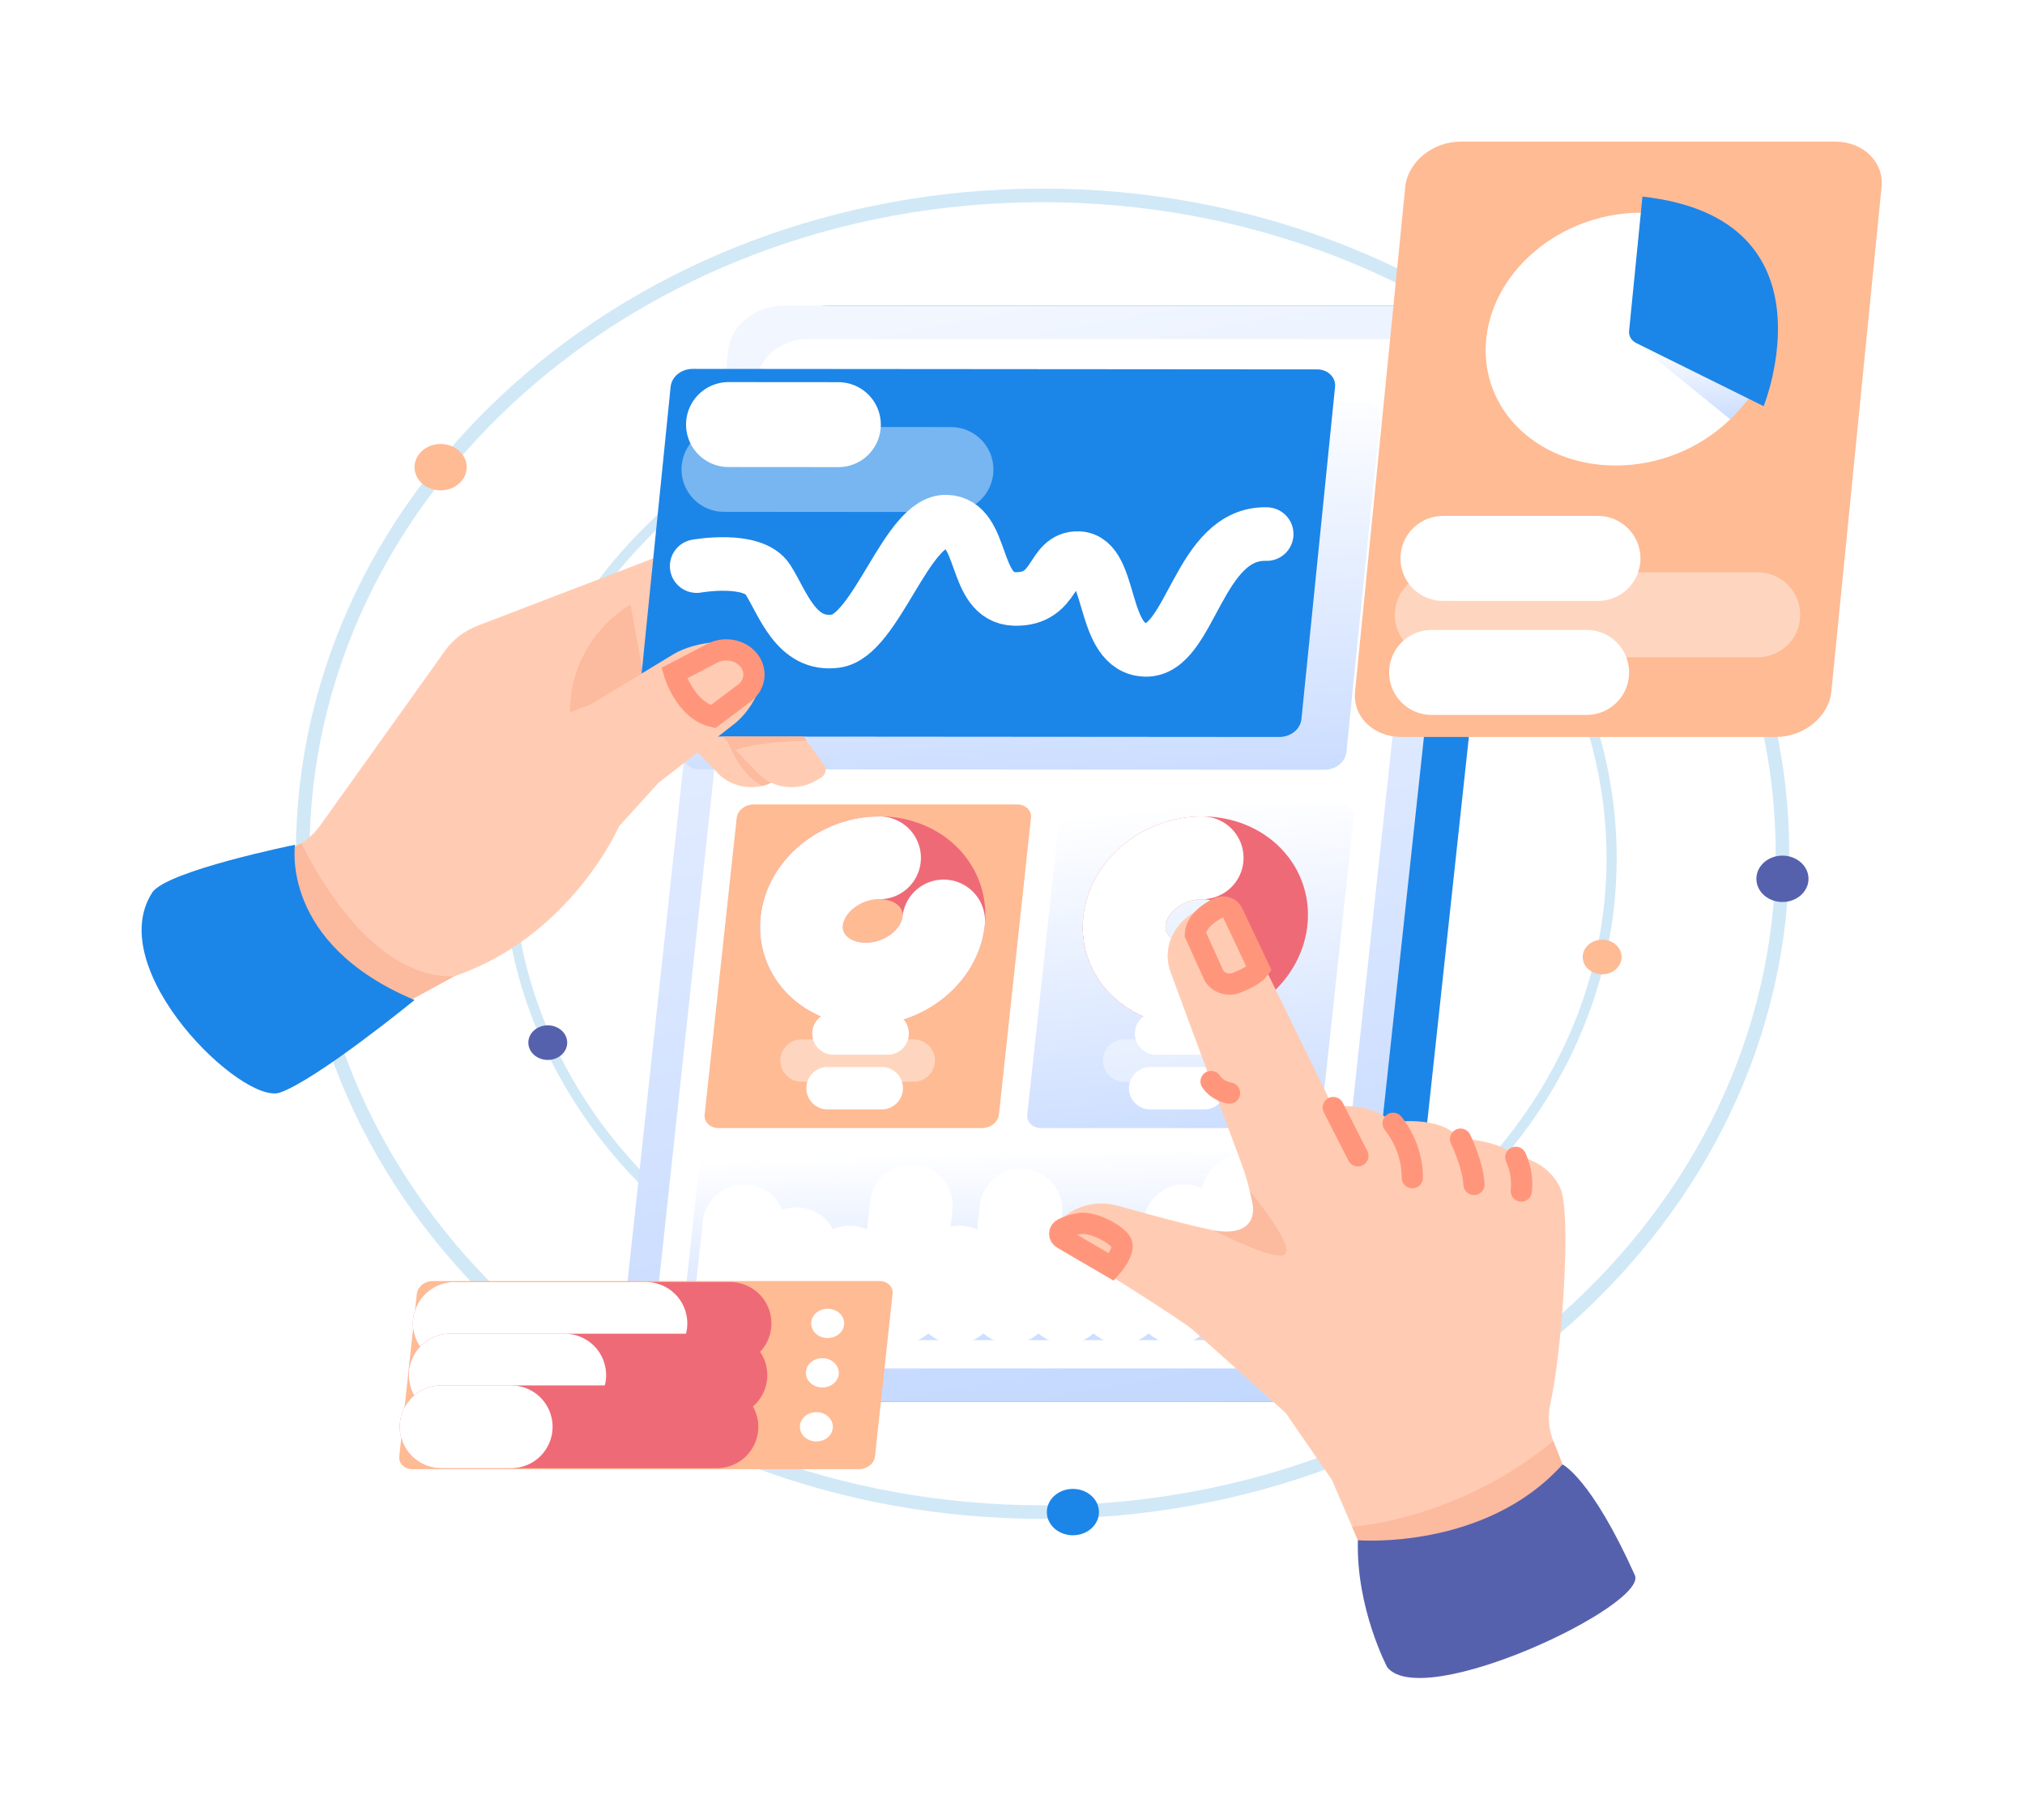 <svg width="286" height="257" viewBox="0 0 286 257" fill="none" xmlns="http://www.w3.org/2000/svg">
<g filter="url(#filter0_d_1160_1396)">
<path d="M142.244 203.567C199.957 203.567 246.742 161.937 246.742 110.582C246.742 59.228 199.957 17.597 142.244 17.597C84.531 17.597 37.745 59.228 37.745 110.582C37.745 161.937 84.531 203.567 142.244 203.567Z" stroke="#D1E8F7" stroke-width="1.916" stroke-miterlimit="10"/>
<path d="M57.232 59.259C59.265 59.259 60.913 57.793 60.913 55.984C60.913 54.175 59.265 52.709 57.232 52.709C55.199 52.709 53.551 54.175 53.551 55.984C53.551 57.793 55.199 59.259 57.232 59.259Z" fill="#FEBB94"/>
<path d="M246.742 117.399C248.775 117.399 250.424 115.933 250.424 114.124C250.424 112.315 248.775 110.848 246.742 110.848C244.711 110.848 243.062 112.315 243.062 114.124C243.062 115.933 244.711 117.399 246.742 117.399Z" fill="#5661AE"/>
<path d="M146.53 206.842C148.563 206.842 150.211 205.376 150.211 203.567C150.211 201.759 148.563 200.292 146.53 200.292C144.497 200.292 142.849 201.759 142.849 203.567C142.849 205.376 144.497 206.842 146.53 206.842Z" fill="#1C85E8"/>
<path d="M144.665 180.559C187.717 180.559 222.618 149.504 222.618 111.195C222.618 72.886 187.717 41.83 144.665 41.83C101.612 41.83 66.711 72.886 66.711 111.195C66.711 149.504 101.612 180.559 144.665 180.559Z" stroke="#D1E8F7" stroke-width="1.43" stroke-miterlimit="10"/>
<path d="M221.282 127.61C222.798 127.61 224.027 126.516 224.027 125.167C224.027 123.818 222.798 122.724 221.282 122.724C219.765 122.724 218.536 123.818 218.536 125.167C218.536 126.516 219.765 127.61 221.282 127.61Z" fill="#FEBB94"/>
<path d="M72.364 139.705C73.881 139.705 75.11 138.612 75.11 137.262C75.11 135.913 73.881 134.819 72.364 134.819C70.848 134.819 69.619 135.913 69.619 137.262C69.619 138.612 70.848 139.705 72.364 139.705Z" fill="#5661AE"/>
<path d="M109.747 51.556C111.263 51.556 112.493 50.462 112.493 49.113C112.493 47.764 111.263 46.67 109.747 46.67C108.231 46.67 107.001 47.764 107.001 49.113C107.001 50.462 108.231 51.556 109.747 51.556Z" fill="#1C85E8"/>
<path d="M185.237 188.007H95.213C91.307 188.007 88.445 185.189 88.821 181.714L104.189 39.461C104.564 35.986 108.034 33.168 111.94 33.168H201.964C205.87 33.168 208.731 35.986 208.356 39.461L192.988 181.714C192.613 185.189 189.142 188.007 185.237 188.007Z" fill="#1C85E8"/>
<path d="M178.892 188.007H88.868C84.963 188.007 82.101 185.189 82.476 181.714L97.844 39.461C98.22 35.986 101.69 33.168 105.596 33.168H195.62C199.525 33.168 202.387 35.986 202.011 39.461L186.644 181.714C186.268 185.189 182.798 188.007 178.892 188.007Z" fill="url(#paint0_linear_1160_1396)"/>
<path d="M175.481 183.278H93.302C89.682 183.278 87.03 180.667 87.378 177.446L101.823 43.729C102.172 40.508 105.388 37.897 109.007 37.897H191.186C194.806 37.897 197.458 40.508 197.11 43.729L182.664 177.446C182.316 180.667 179.1 183.278 175.481 183.278Z" fill="white"/>
<path d="M182.071 98.727L93.914 98.658C93.554 98.666 93.196 98.607 92.864 98.482C92.532 98.358 92.233 98.172 91.988 97.937C91.743 97.702 91.558 97.423 91.443 97.12C91.329 96.815 91.289 96.493 91.326 96.174L96.079 49.215C96.165 48.538 96.527 47.911 97.096 47.455C97.665 46.998 98.402 46.743 99.168 46.736L187.325 46.806C187.686 46.797 188.044 46.857 188.376 46.981C188.708 47.106 189.006 47.291 189.251 47.526C189.496 47.762 189.682 48.04 189.796 48.344C189.91 48.648 189.95 48.971 189.913 49.289L185.16 96.249C185.074 96.926 184.713 97.552 184.143 98.009C183.574 98.466 182.837 98.721 182.071 98.727Z" fill="url(#paint1_linear_1160_1396)"/>
<path d="M179.295 149.326H142.034C141.76 149.331 141.487 149.283 141.234 149.186C140.982 149.089 140.756 148.945 140.572 148.764C140.388 148.582 140.249 148.368 140.166 148.135C140.083 147.902 140.057 147.655 140.09 147.413L144.614 105.533C144.68 105.014 144.955 104.533 145.389 104.181C145.822 103.829 146.385 103.63 146.972 103.619H184.233C184.508 103.614 184.78 103.662 185.033 103.759C185.285 103.856 185.511 104 185.695 104.182C185.88 104.363 186.018 104.578 186.101 104.811C186.184 105.044 186.21 105.291 186.177 105.533L181.653 147.413C181.587 147.932 181.312 148.412 180.878 148.764C180.445 149.116 179.882 149.316 179.295 149.326Z" fill="url(#paint2_linear_1160_1396)"/>
<path d="M170.412 126.223C174.614 122.66 175.071 117.017 171.434 113.621C167.795 110.225 161.44 110.36 157.238 113.924C153.036 117.488 152.578 123.13 156.217 126.526C159.855 129.923 166.21 129.787 170.412 126.223Z" stroke="#EF6A77" stroke-width="11.69" stroke-miterlimit="10"/>
<path d="M159.101 128.312C155.616 126.972 153.406 123.788 153.807 120.074C154.339 115.151 159.255 111.16 164.788 111.16" stroke="white" stroke-width="11.69" stroke-miterlimit="10" stroke-linecap="round"/>
<path d="M158.274 135.974H165.94" stroke="white" stroke-width="5.984" stroke-miterlimit="10" stroke-linecap="round"/>
<path d="M157.44 143.699H165.106" stroke="white" stroke-width="5.984" stroke-miterlimit="10" stroke-linecap="round"/>
<path opacity="0.4" d="M153.773 139.793H169.616" stroke="white" stroke-width="5.984" stroke-miterlimit="10" stroke-linecap="round"/>
<path d="M133.727 149.326H96.467C96.192 149.331 95.919 149.283 95.667 149.186C95.415 149.089 95.189 148.945 95.004 148.764C94.82 148.582 94.682 148.368 94.599 148.135C94.516 147.902 94.49 147.655 94.523 147.413L99.047 105.533C99.112 105.014 99.387 104.533 99.821 104.181C100.255 103.829 100.818 103.63 101.405 103.619H138.665C138.94 103.614 139.213 103.662 139.465 103.759C139.718 103.856 139.943 104 140.128 104.182C140.312 104.363 140.451 104.578 140.534 104.811C140.617 105.044 140.643 105.291 140.609 105.533L136.085 147.413C136.02 147.932 135.745 148.412 135.311 148.764C134.877 149.116 134.315 149.316 133.727 149.326Z" fill="#FEBB94"/>
<path d="M124.845 126.223C129.047 122.66 129.504 117.017 125.866 113.621C122.228 110.225 115.872 110.36 111.67 113.924C107.468 117.488 107.011 123.13 110.649 126.526C114.287 129.923 120.643 129.787 124.845 126.223Z" stroke="#EF6A77" stroke-width="11.69" stroke-miterlimit="10"/>
<path d="M128.275 120.074C127.743 124.997 122.827 128.987 117.295 128.987C111.762 128.987 107.708 124.997 108.24 120.074C108.772 115.151 113.688 111.16 119.22 111.16" stroke="white" stroke-width="11.69" stroke-miterlimit="10" stroke-linecap="round"/>
<path d="M112.707 135.974H120.372" stroke="white" stroke-width="5.984" stroke-miterlimit="10" stroke-linecap="round"/>
<path d="M111.872 143.699H119.538" stroke="white" stroke-width="5.984" stroke-miterlimit="10" stroke-linecap="round"/>
<path opacity="0.4" d="M108.206 139.793H124.048" stroke="white" stroke-width="5.984" stroke-miterlimit="10" stroke-linecap="round"/>
<path d="M176.172 179.28H93.118C92.858 179.285 92.6 179.24 92.361 179.148C92.121 179.056 91.907 178.919 91.732 178.747C91.558 178.575 91.427 178.372 91.348 178.151C91.269 177.93 91.245 177.697 91.276 177.466L93.754 154.526C93.816 154.034 94.077 153.578 94.488 153.245C94.899 152.911 95.432 152.722 95.989 152.712H179.042C179.302 152.707 179.561 152.752 179.8 152.844C180.039 152.937 180.253 153.073 180.428 153.245C180.602 153.417 180.733 153.62 180.812 153.841C180.891 154.062 180.915 154.296 180.884 154.526L178.406 177.466C178.344 177.958 178.083 178.414 177.672 178.747C177.261 179.081 176.728 179.271 176.172 179.28Z" fill="url(#paint3_linear_1160_1396)"/>
<path d="M98.902 173.961L100.074 163.116" stroke="white" stroke-width="11.69" stroke-miterlimit="10" stroke-linecap="round"/>
<path d="M107.499 166.364L106.678 173.961" stroke="white" stroke-width="11.69" stroke-miterlimit="10" stroke-linecap="round"/>
<path d="M114.994 168.959L114.454 173.961" stroke="white" stroke-width="11.69" stroke-miterlimit="10" stroke-linecap="round"/>
<path d="M123.706 160.298L122.23 173.961" stroke="white" stroke-width="11.69" stroke-miterlimit="10" stroke-linecap="round"/>
<path d="M130.546 168.959L130.005 173.961" stroke="white" stroke-width="11.69" stroke-miterlimit="10" stroke-linecap="round"/>
<path d="M139.192 160.901L137.781 173.961" stroke="white" stroke-width="11.69" stroke-miterlimit="10" stroke-linecap="round"/>
<path d="M146.143 168.539L145.557 173.961" stroke="white" stroke-width="11.69" stroke-miterlimit="10" stroke-linecap="round"/>
<path d="M153.645 171.073L153.333 173.961" stroke="white" stroke-width="11.69" stroke-miterlimit="10" stroke-linecap="round"/>
<path d="M162.28 163.116L161.109 173.961" stroke="white" stroke-width="11.69" stroke-miterlimit="10" stroke-linecap="round"/>
<path d="M170.502 158.987L168.884 173.961" stroke="white" stroke-width="11.69" stroke-miterlimit="10" stroke-linecap="round"/>
<path d="M101.054 91.527L105.722 98.033C105.933 98.326 106.004 98.682 105.922 99.022C105.839 99.363 105.608 99.66 105.28 99.85L104.525 100.287C103.263 101.017 101.745 101.314 100.254 101.123C98.764 100.933 97.402 100.267 96.421 99.25L90.227 92.822L101.054 91.527Z" fill="#FFCCB3"/>
<path d="M97.493 94.03C97.493 94.03 99.221 99.311 102.693 101.005C103.595 100.694 104.461 100.308 105.28 99.85L101.386 94.03" fill="#FCBA9F"/>
<path d="M17.641 117.777L35.975 109.959C37.702 109.223 39.163 108.069 40.191 106.631L57.902 81.84C59.004 80.296 60.604 79.084 62.491 78.36L88.001 68.581L82.54 105.331L82.443 106.688C82.443 106.688 75.696 122.237 59.159 127.886L32.72 142.276L17.641 117.777Z" fill="#FFCCB3"/>
<path d="M37.593 109.097C37.593 109.097 46.266 128.358 59.159 127.886L50.927 132.367C50.927 132.367 22.985 127.755 33.444 111L37.593 109.097Z" fill="#FCBA9F"/>
<path d="M84.052 75.382C84.052 75.382 75.033 80.246 75.511 91.526L86.343 87.925L84.052 75.382Z" fill="#FCBA9F"/>
<path d="M106.709 91.527L111.377 98.033C111.588 98.326 111.659 98.682 111.577 99.022C111.494 99.363 111.263 99.66 110.935 99.85L110.18 100.287C108.918 101.017 107.4 101.314 105.909 101.123C104.419 100.933 103.057 100.267 102.076 99.25L95.883 92.822L106.709 91.527Z" fill="#FFCCB3"/>
<path d="M175.713 94.092L87.556 94.022C87.196 94.031 86.838 93.971 86.506 93.847C86.174 93.723 85.875 93.537 85.63 93.302C85.385 93.067 85.2 92.788 85.085 92.484C84.971 92.18 84.931 91.858 84.968 91.539L89.721 44.58C89.807 43.902 90.169 43.276 90.738 42.819C91.307 42.363 92.044 42.107 92.811 42.101L180.967 42.171C181.327 42.162 181.686 42.222 182.018 42.346C182.35 42.47 182.648 42.656 182.893 42.891C183.138 43.126 183.324 43.405 183.438 43.709C183.552 44.013 183.592 44.335 183.555 44.654L178.803 91.613C178.716 92.291 178.354 92.917 177.785 93.374C177.216 93.83 176.479 94.086 175.713 94.092Z" fill="#1C85E8"/>
<path d="M93.393 69.96C93.393 69.96 101.306 68.536 103.436 71.84C105.565 75.144 107.402 81.349 113.068 80.549C118.734 79.749 123.072 63.526 128.642 63.674C134.213 63.822 132.249 74.447 138.313 74.596C144.376 74.744 143.298 68.661 147.339 68.83C152.241 69.036 150.413 81.641 156.805 81.789C163.197 81.938 164.24 65.139 173.903 65.434" stroke="white" stroke-width="7.565" stroke-miterlimit="10" stroke-linecap="round"/>
<path d="M97.894 49.966L113.403 49.978" stroke="white" stroke-width="11.999" stroke-miterlimit="10" stroke-linecap="round"/>
<path opacity="0.4" d="M97.253 56.292L129.306 56.317" stroke="white" stroke-width="11.999" stroke-miterlimit="10" stroke-linecap="round"/>
<path d="M67.243 93.859L78.552 89.427L90.117 82.402C93.158 80.555 99.51 79.723 101.796 82.291C104.122 84.903 101.51 90.071 98.689 92.263L88.001 100.568L82.443 106.688L67.243 93.859Z" fill="#FFCCB3"/>
<path d="M90.227 85.07C90.227 85.07 91.754 90.308 95.712 91.215L99.911 88.058C100.337 87.776 100.693 87.42 100.959 87.011C101.225 86.603 101.395 86.15 101.458 85.681C101.521 85.212 101.476 84.737 101.325 84.284C101.175 83.831 100.923 83.41 100.584 83.047C99.991 82.412 99.165 81.985 98.252 81.843C97.339 81.7 96.398 81.851 95.599 82.269L90.227 85.07Z" stroke="#FF967C" stroke-width="3" stroke-linecap="round"/>
<path d="M36.671 109.312C36.671 109.312 34.48 123.258 53.551 131.244C53.551 131.244 39.851 142.427 34.569 144.307C29.287 146.188 9.442 126.972 16.5 116.066C18.48 113.007 36.671 109.312 36.671 109.312Z" fill="#1C85E8"/>
<path d="M108.935 94.628C108.935 94.628 101.501 94.763 98.914 95.968L97.046 94.03L108.506 94.03L108.935 94.628Z" fill="#FCBA9F"/>
<path d="M245.803 94.092H192.949C188.968 94.092 186.026 91.22 186.379 87.677L193.47 16.415C193.822 12.872 197.336 10 201.317 10H254.171C258.154 10 261.094 12.872 260.741 16.415L253.65 87.677C253.297 91.22 249.783 94.092 245.803 94.092Z" fill="#FEBB94"/>
<path d="M238.237 50.239C246.607 43.114 247.45 31.813 240.122 24.997C232.793 18.181 220.068 18.431 211.699 25.555C203.33 32.68 202.486 43.981 209.814 50.797C217.143 57.614 229.869 57.364 238.237 50.239Z" fill="white"/>
<path d="M226.088 38.452L239.356 49.219C239.356 49.219 242.374 46.333 243.274 44.269L226.088 38.452Z" fill="url(#paint4_linear_1160_1396)"/>
<path d="M226.971 17.768L225.086 36.714C225.044 37.059 225.116 37.407 225.294 37.716C225.473 38.025 225.748 38.281 226.088 38.452L244.09 47.37C244.09 47.37 254.78 20.832 226.971 17.768Z" fill="#1C85E8"/>
<path d="M198.794 68.869H220.69" stroke="white" stroke-width="12" stroke-miterlimit="10" stroke-linecap="round"/>
<path d="M197.191 84.977H219.087" stroke="white" stroke-width="12" stroke-miterlimit="10" stroke-linecap="round"/>
<path opacity="0.4" d="M198.001 76.832H243.251" stroke="white" stroke-width="12" stroke-miterlimit="10" stroke-linecap="round"/>
<path d="M180.802 146.591C180.802 146.591 187.861 144.916 191.617 148.515C191.617 148.515 198.369 147.424 201.114 150.767C201.114 150.767 207.1 151.075 208.834 153.248C210.275 153.425 211.639 153.938 212.785 154.737C213.931 155.535 214.819 156.589 215.358 157.791C216.995 161.224 215.607 181.071 213.98 188.182C213.573 189.961 213.712 191.804 214.383 193.519L218.522 204.101L189.888 214.752L183.09 198.975C183.09 198.975 174.815 187.142 173.632 185.038C172.45 182.935 174.454 165.478 170.418 154.573L180.802 146.591Z" fill="#FFCCB3"/>
<path d="M186.783 207.546L185.957 205.629C185.957 205.629 200.815 204.784 214.383 193.519L215.681 196.837C215.681 196.837 214.005 203.692 206.375 206.922C198.744 210.153 186.783 207.546 186.783 207.546Z" fill="#FCBA9F"/>
<path d="M186.783 207.546C186.783 207.546 204.768 209.004 215.681 196.837C215.681 196.837 219.71 198.717 225.897 212.478C227.797 216.705 196.066 231.754 190.935 225.499C190.935 225.499 186.506 217.162 186.783 207.546Z" fill="#5661AE"/>
<path d="M172.178 161.156C172.178 161.156 171.558 164.085 168.625 164.085C166.711 164.085 158.416 161.855 152.88 160.305C151.374 159.883 149.758 159.883 148.251 160.305C146.745 160.726 145.421 161.55 144.457 162.663L144.121 163.052C143.954 163.245 143.832 163.466 143.764 163.701C143.695 163.937 143.682 164.183 143.723 164.423C143.765 164.664 143.86 164.895 144.005 165.101C144.149 165.308 144.34 165.486 144.564 165.626C149.251 168.537 161.908 176.44 163.527 177.88C165.519 179.653 176.613 189.591 176.613 189.591L172.178 161.156Z" fill="#FFCCB3"/>
<path d="M171.505 158.222C171.505 158.222 177.5 165.443 176.613 167.023C175.725 168.604 166.429 163.771 166.429 163.771C166.429 163.771 173.93 165.488 171.505 158.222Z" fill="#FCBA9F"/>
<path d="M170.418 154.573L160.33 127.313C159.984 126.377 159.853 125.39 159.943 124.409C160.034 123.428 160.346 122.473 160.859 121.601C161.373 120.728 162.078 119.957 162.932 119.332C163.787 118.707 164.774 118.241 165.835 117.961C166.704 117.733 167.636 117.795 168.456 118.135C169.277 118.476 169.929 119.072 170.29 119.811L184.443 148.759L170.418 154.573Z" fill="#FFCCB3"/>
<path d="M166.044 142.751C166.329 143.169 166.709 143.53 167.159 143.811C167.609 144.092 168.12 144.288 168.659 144.385" stroke="#FF967C" stroke-width="3" stroke-linecap="round"/>
<path d="M169.673 128.796C170.901 128.312 172.255 127.636 172.837 126.846L169.081 118.91C169 118.738 168.88 118.585 168.728 118.458C168.575 118.332 168.395 118.235 168.197 118.176C168 118.116 167.791 118.095 167.583 118.113C167.376 118.13 167.175 118.187 166.995 118.279C165.658 118.966 163.893 120.205 163.825 121.983L166.366 127.609C166.49 127.884 166.676 128.133 166.911 128.343C167.147 128.552 167.427 128.717 167.736 128.828C168.045 128.939 168.375 128.993 168.708 128.988C169.041 128.982 169.37 128.917 169.673 128.796Z" stroke="#FF967C" stroke-width="3" stroke-linecap="round"/>
<path d="M183.305 146.43L186.783 153.248" stroke="#FF967C" stroke-width="3" stroke-linecap="round"/>
<path d="M191.756 148.655C193.523 150.909 194.471 153.592 194.47 156.341" stroke="#FF967C" stroke-width="3" stroke-linecap="round"/>
<path d="M201.28 150.894C201.28 150.894 203.031 154.467 203.176 157.292" stroke="#FF967C" stroke-width="3" stroke-linecap="round"/>
<path d="M209.079 153.46C209.769 154.967 210.036 156.602 209.858 158.222" stroke="#FF967C" stroke-width="3" stroke-linecap="round"/>
<path d="M151.972 168.959C151.972 168.959 154.043 166.618 153.333 165.443C152.622 164.269 149.461 162.609 147.634 162.789C146.763 162.906 145.921 163.161 145.151 163.542C145.011 163.607 144.893 163.704 144.808 163.823C144.723 163.941 144.674 164.077 144.666 164.218C144.658 164.358 144.692 164.498 144.763 164.624C144.835 164.749 144.943 164.856 145.075 164.933L151.972 168.959Z" stroke="#FF967C" stroke-width="3" stroke-linecap="round"/>
<path d="M116.347 197.504H53.234C52.974 197.508 52.715 197.463 52.476 197.371C52.237 197.279 52.023 197.142 51.848 196.97C51.673 196.798 51.542 196.595 51.464 196.374C51.385 196.153 51.36 195.92 51.392 195.69L53.87 172.749C53.932 172.257 54.193 171.801 54.604 171.468C55.015 171.134 55.548 170.945 56.104 170.935H119.218C119.478 170.93 119.736 170.976 119.975 171.068C120.215 171.159 120.429 171.296 120.604 171.468C120.778 171.64 120.909 171.843 120.988 172.064C121.067 172.285 121.091 172.519 121.06 172.749L118.582 195.69C118.52 196.182 118.259 196.637 117.848 196.971C117.437 197.304 116.904 197.494 116.347 197.504Z" fill="#FEBB94"/>
<path d="M59.159 176.918H98.109" stroke="#EF6A77" stroke-width="11.69" stroke-miterlimit="10" stroke-linecap="round"/>
<path d="M59.159 176.918H86.226" stroke="white" stroke-width="11.69" stroke-miterlimit="10" stroke-linecap="round"/>
<path d="M58.577 184.219H97.526" stroke="#EF6A77" stroke-width="11.69" stroke-miterlimit="10" stroke-linecap="round"/>
<path d="M58.577 184.219H74.759" stroke="white" stroke-width="11.69" stroke-miterlimit="10" stroke-linecap="round"/>
<path d="M57.303 191.521H96.253" stroke="#EF6A77" stroke-width="11.69" stroke-miterlimit="10" stroke-linecap="round"/>
<path d="M57.303 191.521H67.199" stroke="white" stroke-width="11.69" stroke-miterlimit="10" stroke-linecap="round"/>
<path d="M111.897 178.988C113.182 178.988 114.224 178.061 114.224 176.918C114.224 175.774 113.182 174.847 111.897 174.847C110.611 174.847 109.569 175.774 109.569 176.918C109.569 178.061 110.611 178.988 111.897 178.988Z" fill="white"/>
<path d="M111.142 185.971C112.427 185.971 113.469 185.044 113.469 183.9C113.469 182.756 112.427 181.829 111.142 181.829C109.856 181.829 108.815 182.756 108.815 183.9C108.815 185.044 109.856 185.971 111.142 185.971Z" fill="white"/>
<path d="M110.3 193.592C111.585 193.592 112.627 192.665 112.627 191.521C112.627 190.377 111.585 189.45 110.3 189.45C109.014 189.45 107.972 190.377 107.972 191.521C107.972 192.665 109.014 193.592 110.3 193.592Z" fill="white"/>
</g>
<defs>
<filter id="filter0_d_1160_1396" x="0" y="0" width="285.77" height="257" filterUnits="userSpaceOnUse" color-interpolation-filters="sRGB">
<feFlood flood-opacity="0" result="BackgroundImageFix"/>
<feColorMatrix in="SourceAlpha" type="matrix" values="0 0 0 0 0 0 0 0 0 0 0 0 0 0 0 0 0 0 127 0" result="hardAlpha"/>
<feOffset dx="5" dy="10"/>
<feGaussianBlur stdDeviation="10"/>
<feComposite in2="hardAlpha" operator="out"/>
<feColorMatrix type="matrix" values="0 0 0 0 0.922 0 0 0 0 0.922 0 0 0 0 0.922 0 0 0 0.41 0"/>
<feBlend mode="normal" in2="BackgroundImageFix" result="effect1_dropShadow_1160_1396"/>
<feBlend mode="normal" in="SourceGraphic" in2="effect1_dropShadow_1160_1396" result="shape"/>
</filter>
<linearGradient id="paint0_linear_1160_1396" x1="128.398" y1="-16.098" x2="194.403" y2="355.63" gradientUnits="userSpaceOnUse">
<stop stop-color="white"/>
<stop offset="1" stop-color="#94B9FF"/>
</linearGradient>
<linearGradient id="paint1_linear_1160_1396" x1="138.165" y1="46.613" x2="144.519" y2="157.778" gradientUnits="userSpaceOnUse">
<stop stop-color="white"/>
<stop offset="1" stop-color="#94B9FF"/>
</linearGradient>
<linearGradient id="paint2_linear_1160_1396" x1="161.986" y1="103.51" x2="172.402" y2="200.44" gradientUnits="userSpaceOnUse">
<stop stop-color="white"/>
<stop offset="1" stop-color="#94B9FF"/>
</linearGradient>
<linearGradient id="paint3_linear_1160_1396" x1="133.849" y1="152.648" x2="135.678" y2="209.584" gradientUnits="userSpaceOnUse">
<stop stop-color="white"/>
<stop offset="1" stop-color="#94B9FF"/>
</linearGradient>
<linearGradient id="paint4_linear_1160_1396" x1="234.253" y1="38.426" x2="235.815" y2="61.418" gradientUnits="userSpaceOnUse">
<stop stop-color="white"/>
<stop offset="1" stop-color="#94B9FF"/>
</linearGradient>
</defs>
</svg>
